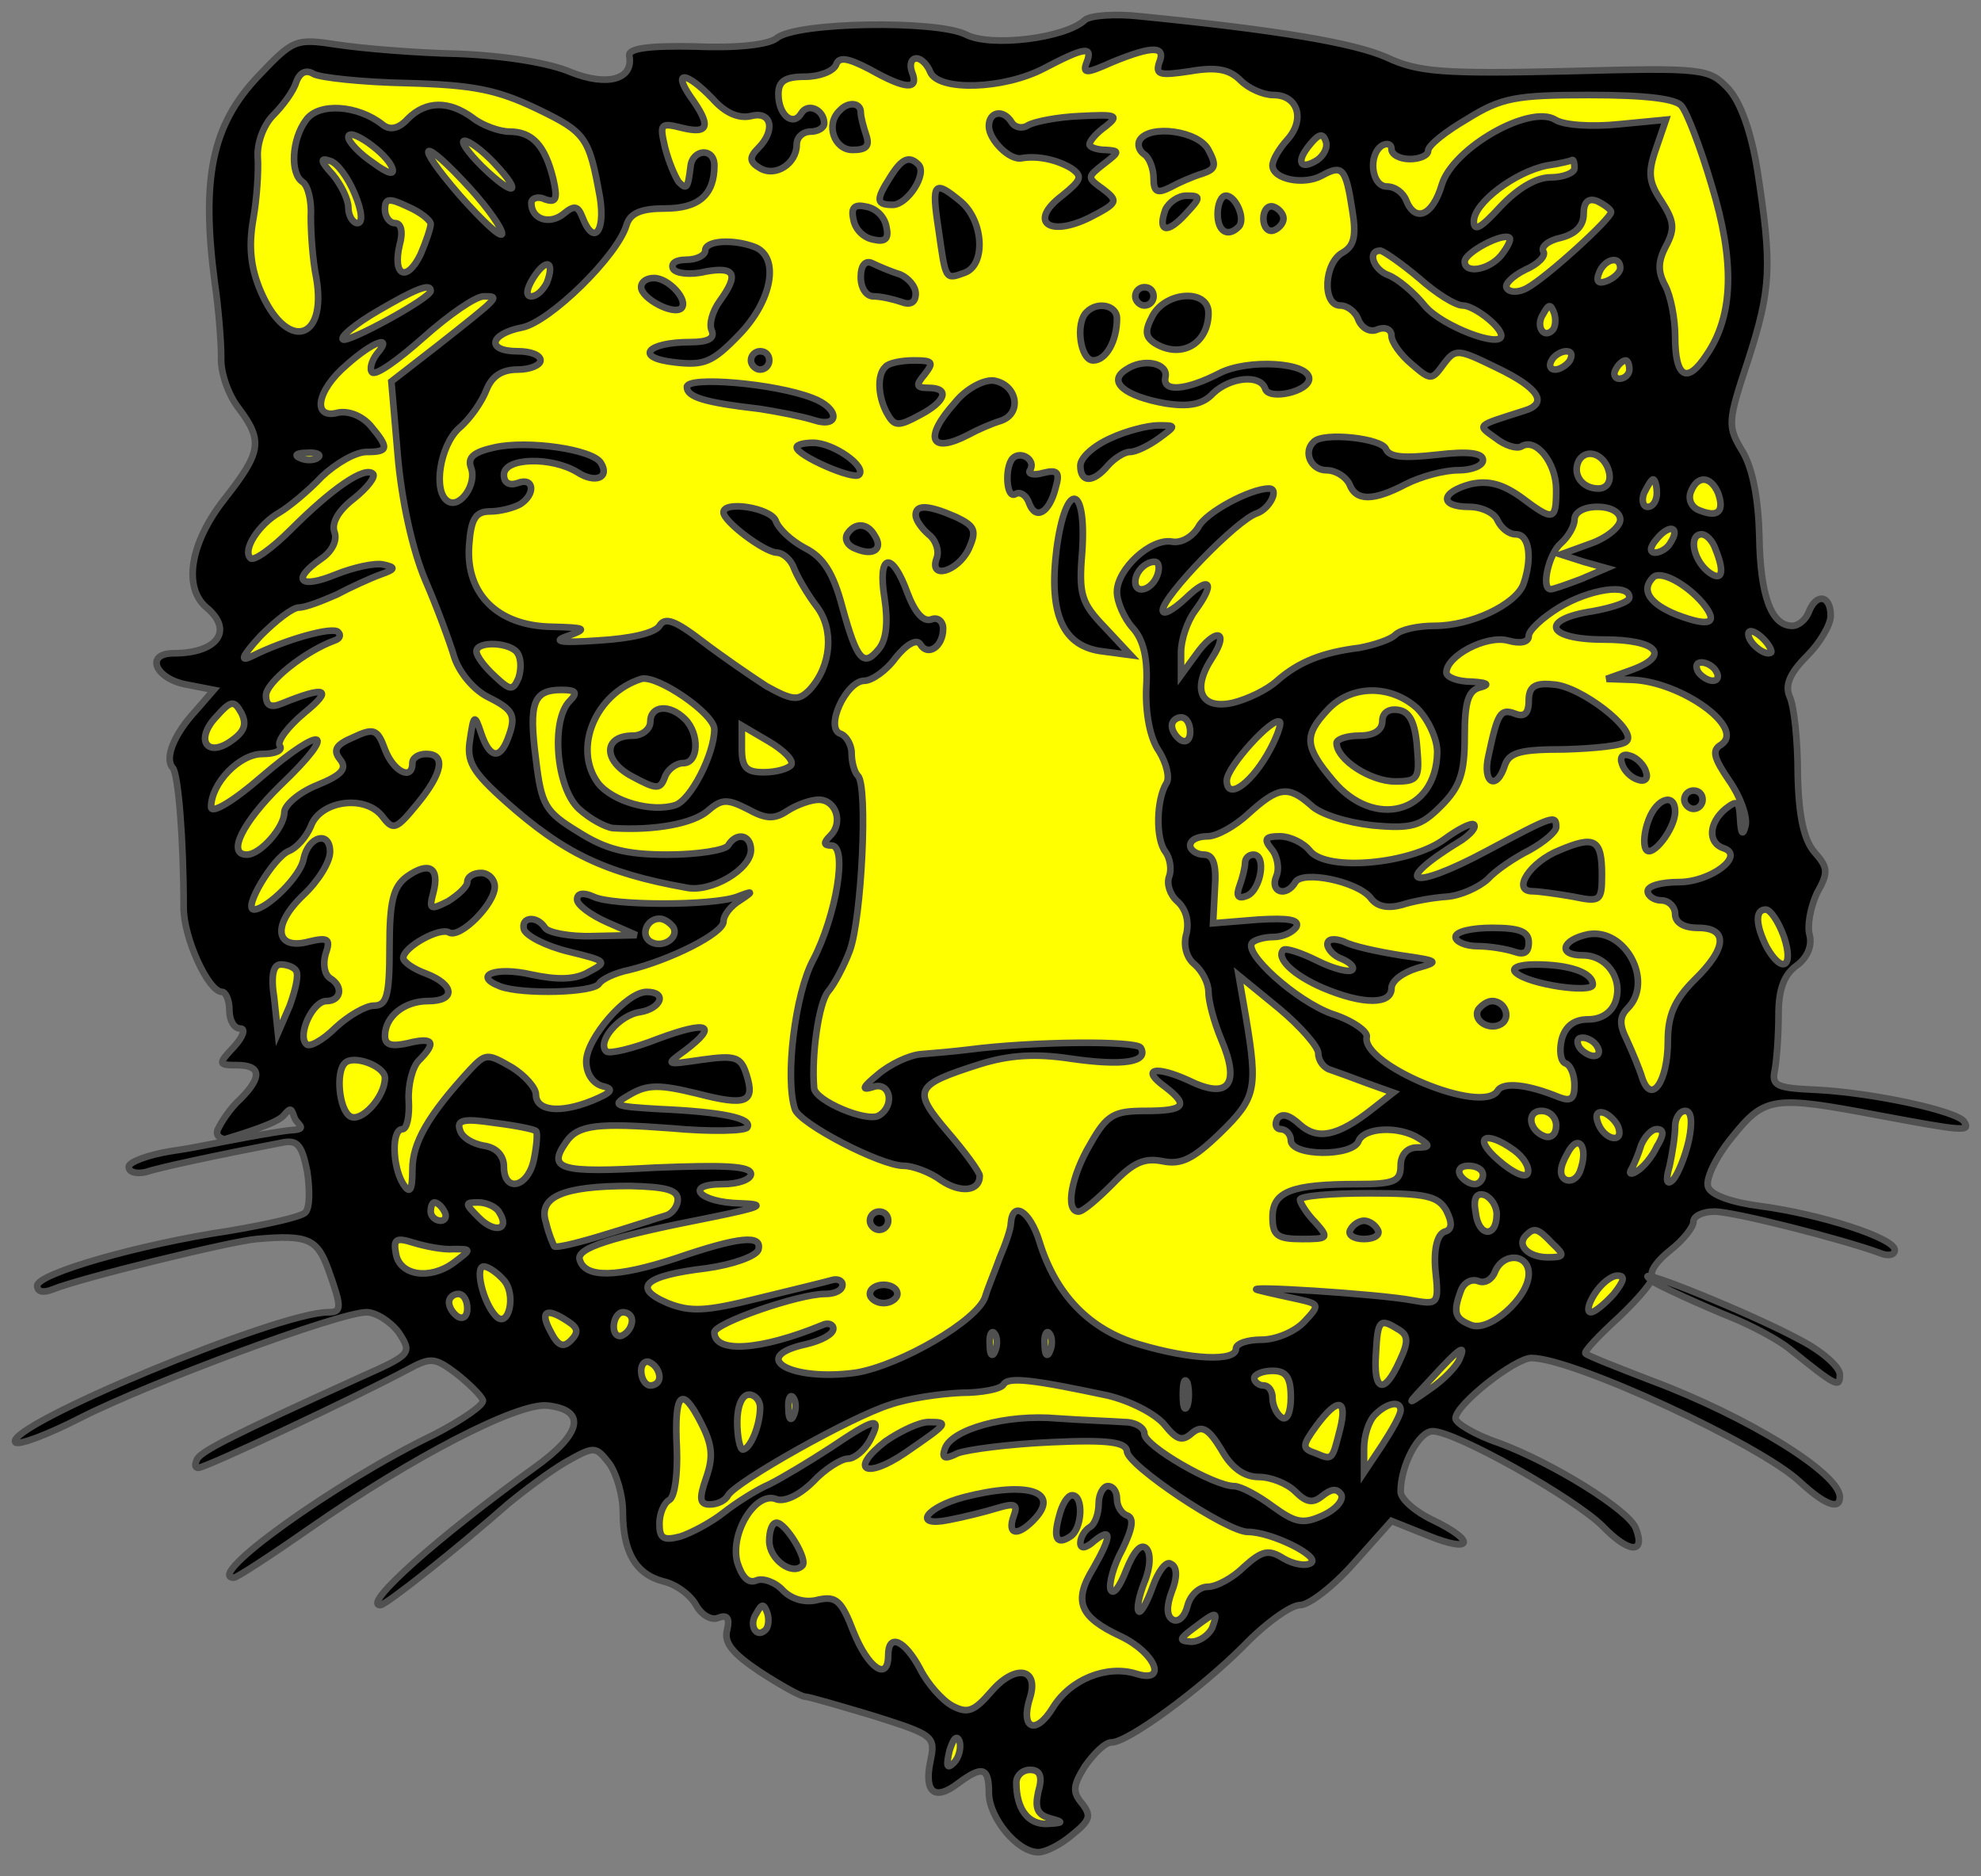<?xml version="1.0" encoding="utf-8"?>
<svg xmlns="http://www.w3.org/2000/svg" xmlns:dc="http://purl.org/dc/elements/1.1/"
     xmlns:xl="http://www.w3.org/1999/xlink"
     xmlns:xlink="http://www.w3.org/1999/xlink"
     version="1.1"
     viewBox="33.75 60.75 297 281.25"
     width="297"
     height="281.25"
     preserveAspectRatio="xMidYMid meet"
     zoomAndPan="magnify"
     contentScriptType="application/ecmascript"
     contentStyleType="text/css">
   <rect x="33.75" y="60.75" width="297" height="281.25" fill="#808080" stroke="none"/>
   <defs/>
   <g stroke-opacity="1" stroke-dasharray="none" stroke="#505050" fill="#ffff00"
      fill-opacity="1">
      <title>Ounce's Head Cabossed</title>
      <g>
         <title>Layer 2</title>
         <g>
            <g>
               <g xmlns="" id="outline-0">
                  <path xmlns="http://www.w3.org/2000/svg"
                        d="M 65.705 232.184 C 64.024 232.522 61.574 232.987 59.362 233.303 C 55.933 233.851 53.052 234.949 53.052 235.635 C 53.052 236.458 54.149 236.732 55.521 236.458 C 57.579 235.772 65.81 233.989 75.824 232.068 L 75.824 232.068 C 78.294 231.519 78.98 232.205 79.803 236.321 C 80.214 239.064 80.214 241.808 79.528 242.494 C 78.842 243.18 73.767 244.277 68.142 245.238 C 54.424 247.296 39.333 251.685 39.333 253.469 C 39.333 254.429 40.293 254.566 41.665 254.018 C 45.644 252.371 68.554 246.747 72.258 246.472 C 79.94 245.786 81.312 246.472 82.958 251 C 85.016 256.761 85.016 257.447 82.958 257.447 C 75.413 257.447 34.532 274.458 36.041 276.927 C 36.452 277.476 40.842 275.83 45.918 273.223 C 56.207 268.01 84.604 257.447 88.72 257.447 C 90.092 257.447 92.287 258.819 93.521 260.465 C 95.579 263.62 95.442 263.758 87.759 267.187 C 68.416 275.967 64.164 278.162 63.341 279.397 C 62.929 280.22 62.929 280.769 63.478 280.769 C 64.575 280.769 87.074 270.205 94.756 266.09 C 98.323 264.169 98.871 264.169 102.164 266.639 C 104.084 268.148 105.868 269.931 106.142 270.617 C 106.417 271.303 102.987 273.635 98.734 275.83 C 83.918 282.964 64.164 297.231 68.828 297.231 C 69.239 297.231 74.315 293.938 80.214 289.823 C 95.579 279.122 111.492 270.891 115.882 271.44 C 121.781 272.126 120.958 275.693 113.825 280.769 C 99.695 290.92 87.897 301.346 90.778 301.346 C 91.601 301.346 102.164 292.978 109.983 286.119 C 112.316 284.198 116.157 281.317 118.489 279.946 C 122.879 277.476 123.016 277.476 125.074 280.083 C 126.171 281.592 127.132 284.884 127.132 287.353 C 127.132 293.39 129.052 296.682 133.168 297.78 C 135.088 298.191 137.283 299.837 138.106 301.346 C 138.929 302.855 140.438 303.678 141.399 303.267 C 142.771 302.718 143.182 303.267 142.771 305.05 C 142.222 306.971 143.594 308.617 147.709 311.361 C 150.864 313.419 153.883 315.065 154.431 315.065 C 154.98 315.065 159.644 316.437 164.72 317.946 C 173.774 320.827 174.049 320.964 173.226 324.805 C 172.265 329.469 173.912 330.704 177.341 328.097 C 181.045 325.354 182.005 325.628 182.005 329.469 C 182.005 333.173 186.258 338.386 189.413 338.386 C 190.511 338.386 192.706 337.289 194.489 335.78 C 197.233 333.585 197.37 332.899 195.998 331.115 C 194.489 329.332 194.626 328.372 196.41 325.491 C 197.782 323.57 199.428 321.924 200.388 321.924 C 202.858 321.924 213.695 313.967 220.143 307.52 C 223.435 304.09 227.276 301.346 228.648 301.346 C 230.02 301.346 233.724 298.465 236.742 295.036 L 242.367 288.725 L 247.854 290.92 C 254.576 293.664 255.125 291.743 248.54 288.588 C 245.934 287.353 243.739 285.433 243.739 284.335 C 243.739 280.357 246.482 275.281 248.54 275.281 C 251.97 275.281 269.804 285.296 274.057 289.548 C 278.035 293.664 280.504 293.664 278.995 289.823 C 277.898 287.079 266.649 280.083 258.555 277.065 C 254.851 275.83 251.97 274.047 251.97 273.361 C 251.97 271.303 260.887 264.306 263.356 264.306 C 269.529 264.306 297.515 277.202 303.551 282.826 C 307.255 286.256 309.587 287.216 309.587 285.159 C 309.587 281.592 295.732 273.086 281.465 267.736 C 276.114 265.678 271.587 263.895 271.45 263.62 C 271.176 263.346 273.508 260.877 276.526 258.133 C 279.544 255.252 281.876 252.509 281.465 251.96 C 281.053 251.274 282.288 249.628 284.208 248.119 C 286.129 246.61 287.638 244.689 287.638 243.866 C 287.638 243.043 289.01 242.357 290.793 242.357 C 293.674 242.357 309.862 246.472 315.486 248.53 C 316.721 249.079 317.819 248.942 317.819 248.119 C 317.819 246.335 306.844 242.768 297.652 241.534 C 293.4 240.985 290.244 239.888 289.833 238.653 C 289.421 237.555 290.93 234.263 293.4 231.245 C 298.338 225.072 299.573 224.934 315.486 227.952 C 327.97 230.285 329.205 230.422 328.245 228.913 C 327.284 227.267 314.389 224.523 306.158 224.111 C 300.122 223.837 299.299 223.563 299.847 221.093 C 300.122 219.584 300.396 215.88 300.396 212.862 C 300.396 209.021 301.219 206.826 303.14 205.454 C 304.649 204.357 305.472 202.573 305.06 200.927 C 304.649 199.555 305.197 196.674 306.158 194.617 C 307.941 191.461 307.804 190.775 305.746 188.443 C 304.237 186.66 303.414 183.23 303.277 176.782 C 303.277 171.707 302.728 166.494 302.042 165.122 C 301.356 163.476 302.042 161.692 304.649 159.086 C 306.569 157.165 308.216 154.421 308.216 153.049 C 308.216 149.894 306.021 149.62 304.923 152.501 C 304.512 153.598 303.414 154.559 302.454 154.559 C 299.299 154.559 297.652 150.031 297.515 141.114 C 297.378 135.627 296.555 131.1 295.046 128.493 C 292.714 124.652 292.714 124.103 295.869 114.638 C 299.299 103.937 299.436 100.645 297.241 86.378 C 296.281 80.341 294.634 75.952 292.851 74.031 C 289.97 71.013 289.284 70.876 268.569 71.424 C 250.186 71.836 246.345 71.562 241.681 69.367 C 236.742 67.172 225.356 65.251 204.641 63.193 C 200.937 62.782 197.233 63.056 196.41 63.742 C 193.529 66.486 182.28 67.858 178.576 65.937 C 174.323 63.742 153.059 64.016 150.179 66.486 C 148.944 67.446 144.28 67.995 137.969 67.72 C 130.973 67.583 127.955 67.995 128.092 69.092 C 128.778 72.659 124.799 73.757 119.312 71.562 C 116.157 70.19 109.435 69.092 102.438 68.818 C 95.991 68.681 87.897 67.995 84.33 67.446 C 78.019 66.486 77.745 66.623 72.395 72.248 C 65.535 79.518 63.889 87.475 65.947 103.114 C 66.496 106.818 66.907 111.894 66.907 114.226 C 66.77 116.558 68.005 119.988 69.514 121.909 C 73.218 126.847 72.943 128.493 67.456 135.49 C 62.243 142.075 61.146 148.797 64.712 151.815 C 68.828 155.244 66.359 158.674 59.774 158.674 C 55.521 158.674 56.893 162.378 61.557 163.338 L 65.81 164.161 L 63.066 167.317 C 59.774 170.884 58.402 174.45 59.637 175.822 C 60.46 176.645 61.283 186.385 61.283 196.811 C 61.283 201.339 64.987 209.432 67.045 209.432 C 67.593 209.432 68.142 210.667 68.142 212.176 C 68.142 213.685 68.828 214.92 69.788 214.92 C 70.611 214.92 70.2 216.155 68.828 217.664 C 66.359 220.27 66.496 220.407 69.239 220.407 C 72.943 220.407 73.081 222.191 69.788 225.483 C 68.279 226.855 66.907 228.913 66.359 230.147 C 66.066 231.123 66.899 231.38 67.405 231.53 C 70.271 230.647 75.298 229.116 76.28 227.952 C 77.532 226.443 77.407 227.13 77.973 228.444 C 78.415 229.332 79.911 230.008 77.547 230.145 C 75.025 230.337 65.785 232.168 65.705 232.184 Z"
                        fill="black"/>
               </g>
            </g>
            <g>
               <path d="M 196.684 70.053 C 195.998 71.836 196.547 71.836 200.525 70.053 C 206.562 67.583 208.619 67.583 207.522 70.19 C 206.973 71.973 207.659 72.11 212.186 71.424 C 216.165 70.739 218.085 71.15 219.731 72.796 C 220.966 74.031 223.161 74.991 224.67 74.991 C 228.374 74.991 229.471 78.695 226.728 81.713 C 225.493 83.085 224.533 84.731 224.533 85.555 C 224.533 87.612 229.197 88.573 231.941 87.064 C 234.959 85.417 235.508 85.829 236.468 92.139 C 237.154 96.118 236.742 97.627 235.096 98.587 C 232.215 100.096 231.941 106.544 234.684 106.544 C 235.782 106.544 237.017 107.504 237.428 108.739 C 237.977 109.973 239.212 110.659 240.309 110.111 C 241.407 109.699 242.367 110.111 242.367 111.071 C 242.367 112.031 243.739 113.952 245.385 115.324 C 248.266 117.793 248.403 117.793 250.186 115.324 C 251.97 112.991 252.244 112.991 258.143 115.872 C 264.454 118.89 265.963 121.223 262.259 122.32 C 254.988 124.652 255.125 124.378 258.006 126.436 C 259.378 127.533 261.161 128.082 261.847 127.67 C 264.042 126.298 267.06 130.14 267.06 134.118 C 267.06 138.919 266.649 138.919 261.71 135.215 C 258.966 133.295 256.908 132.746 254.302 133.295 C 249.638 134.53 249.5 136.724 254.028 136.724 C 255.948 136.724 257.869 137.685 258.28 138.782 C 258.829 139.88 259.926 140.84 261.024 140.84 C 263.082 140.84 263.493 144.544 262.121 148.385 C 260.887 151.403 254.302 154.559 248.815 154.559 C 246.345 154.559 243.739 155.107 242.916 155.93 C 242.23 156.616 239.76 157.439 237.565 157.851 C 232.078 158.537 228.511 159.909 225.219 162.79 C 223.71 164.161 220.829 165.533 218.634 166.082 C 213.832 167.18 212.323 164.161 215.479 159.36 C 218.222 155.107 215.89 154.833 213.009 158.948 L 210.814 161.966 L 210.814 158.537 C 210.814 156.616 211.775 153.873 212.872 152.364 C 216.027 148.111 215.204 146.876 211.5 150.443 C 209.58 152.226 208.071 153.049 208.071 152.226 C 208.071 150.169 219.183 138.645 222.201 137.685 C 224.121 136.999 225.63 133.981 223.984 133.981 C 221.24 133.981 214.518 137.548 213.421 139.743 C 212.598 141.114 210.951 142.212 209.442 141.938 C 206.287 141.389 201.211 146.053 201.211 149.483 C 201.211 150.992 202.309 153.461 203.543 154.833 C 205.19 156.616 205.876 159.497 205.601 163.887 C 205.464 167.591 206.15 171.432 207.522 173.353 C 208.619 175.136 209.168 177.331 208.619 178.154 C 207.11 180.624 206.973 186.523 208.482 188.443 C 209.168 189.403 209.442 191.05 209.031 192.147 C 208.619 193.245 209.168 194.891 210.266 195.851 C 211.5 196.949 212.049 198.732 211.637 200.653 C 211.089 202.436 211.637 204.357 212.872 205.317 C 213.97 206.277 214.93 208.061 214.93 209.432 C 214.93 210.804 215.753 213.96 216.85 216.566 C 219.731 223.288 217.948 225.62 212.049 222.739 C 206.973 220.407 204.641 220.956 208.482 223.7 C 212.049 226.443 211.363 227.267 205.464 227.267 C 200.8 227.267 199.702 227.815 197.233 232.205 C 194.352 237.007 193.392 242.357 195.45 242.357 C 196.136 242.357 198.33 240.436 200.525 238.241 C 203.681 234.949 205.327 234.263 208.071 234.812 C 210.814 235.36 212.598 234.537 216.713 230.559 C 222.063 225.346 222.338 223.974 220.554 213.274 L 219.457 206.963 L 225.493 211.902 C 228.786 214.645 231.392 217.664 231.392 218.624 C 231.392 219.721 232.215 220.819 233.175 221.093 C 233.999 221.368 236.605 222.328 238.8 223.151 L 242.641 224.523 L 239.486 226.992 C 234.273 231.108 231.255 231.656 228.648 229.324 C 227.002 227.815 225.905 227.541 225.219 228.501 C 224.807 229.324 225.082 230.01 225.767 230.01 C 226.591 230.01 227.276 230.833 227.276 231.656 C 227.276 234.126 236.605 234.126 237.428 231.794 C 238.251 229.736 243.464 229.461 246.482 231.382 C 248.266 232.48 248.129 232.754 246.208 232.754 C 244.699 232.754 243.739 233.851 243.739 235.498 C 243.739 237.83 242.778 238.241 237.291 238.241 C 227.414 238.241 224.533 239.339 224.533 243.18 C 224.533 245.924 225.219 246.472 228.923 246.472 C 232.901 246.472 233.038 246.335 230.98 244.003 C 229.609 242.631 228.648 240.985 228.648 240.573 C 228.648 240.025 233.313 239.613 238.937 239.613 C 247.58 239.613 249.363 240.025 250.598 242.22 C 251.558 244.14 251.421 245.101 250.324 245.375 C 249.226 245.786 248.677 247.981 248.952 251.137 C 249.5 256.213 249.363 256.35 245.522 255.664 C 240.583 254.703 218.908 253.332 222.475 254.155 C 223.984 254.566 226.728 255.115 228.511 255.527 C 231.529 256.213 231.666 256.35 229.334 258.819 C 227.962 260.328 225.082 261.563 222.887 261.563 C 220.829 261.563 219.045 262.111 219.045 262.935 C 219.045 264.855 212.323 264.581 204.504 262.249 C 197.096 260.054 192.02 254.841 189.551 246.747 C 188.179 242.357 185.572 240.573 185.298 244.14 C 185.298 244.963 184.475 247.296 183.652 249.216 C 182.966 251.137 181.868 253.743 181.457 255.115 C 180.359 258.682 168.699 265.404 162.114 266.501 C 152.374 267.873 145.789 264.169 154.568 262.249 C 156.901 261.7 158.684 260.74 158.684 259.917 C 158.684 259.231 157.861 258.956 157.038 259.368 C 147.709 263.209 140.85 263.62 140.85 260.465 C 140.85 259.093 153.471 254.703 157.449 254.703 C 158.958 254.703 160.056 254.155 160.056 253.332 C 160.056 252.646 159.233 252.371 158.41 252.646 C 157.449 252.92 152.374 254.155 147.298 255.389 C 139.615 257.31 137.283 257.447 133.854 256.075 C 128.366 253.743 130.424 251.96 139.615 250.862 C 143.594 250.314 147.023 249.079 147.435 248.119 C 148.121 245.786 144.691 246.061 135.088 249.353 C 126.308 252.234 121.507 252.371 120.684 249.628 C 119.998 247.844 125.211 246.198 140.576 243.18 C 147.984 241.671 148.807 241.259 144.691 241.122 C 138.518 240.985 136.186 238.241 142.085 238.241 C 144.417 238.241 146.337 237.555 146.337 236.732 C 146.337 235.498 142.222 235.36 131.933 235.772 C 117.666 236.595 115.745 236.046 118.626 231.931 C 120.409 229.324 123.428 229.05 134.402 229.873 C 140.301 230.422 145.514 230.285 145.789 229.736 C 146.612 228.364 141.947 227.404 132.619 226.992 C 125.622 226.581 125.348 226.443 128.229 224.797 C 130.835 223.288 132.619 223.288 138.243 224.66 C 145.651 226.581 147.023 226.032 145.651 221.779 C 144.828 219.173 144.005 218.898 139.067 219.584 C 133.442 220.407 133.442 220.407 136.46 218.212 C 141.536 214.371 139.89 213.685 132.482 216.429 C 128.641 217.938 125.074 218.761 124.662 218.35 C 123.153 216.978 126.583 212.862 129.738 212.451 C 132.893 211.902 133.854 209.432 130.698 209.432 C 127.68 209.432 121.644 216.429 121.644 219.859 C 121.644 221.642 122.604 223.151 124.113 223.563 C 125.897 223.974 125.485 224.523 122.467 225.757 C 117.666 227.678 114.099 227.267 114.099 224.797 C 114.099 223.837 112.453 221.916 110.395 220.682 C 106.828 218.624 106.554 218.624 104.222 221.093 C 97.911 227.952 95.579 232.068 95.579 236.046 C 95.579 239.339 95.167 239.75 94.207 238.241 C 92.561 235.635 92.424 230.01 94.07 230.01 C 94.756 230.01 95.167 228.09 95.03 225.757 C 94.893 223.425 95.579 220.682 96.539 219.721 C 99.283 216.978 98.734 216.155 94.893 217.115 C 92.424 217.664 91.463 217.389 91.463 216.017 C 91.463 213.136 94.344 210.804 97.911 210.804 C 102.164 210.804 101.889 208.335 97.637 206.689 C 95.716 206.003 94.207 204.905 94.207 204.357 C 94.207 202.71 99.695 199.692 101.066 200.515 C 102.713 201.476 107.926 196.263 107.926 193.656 C 107.926 192.559 106.965 191.598 105.868 191.598 C 104.77 191.598 103.81 192.147 103.81 192.97 C 103.81 193.656 102.438 194.891 100.929 195.851 C 98.185 197.223 98.048 197.086 98.734 194.479 C 99.695 190.775 98.048 189.815 94.756 192.147 C 92.698 193.656 92.149 195.851 92.149 202.848 C 92.149 209.981 91.738 211.49 89.817 211.49 C 88.583 211.49 85.976 212.999 84.055 214.783 C 82.135 216.703 80.077 217.801 79.666 217.252 C 78.294 215.88 80.626 210.804 82.684 210.804 C 84.879 210.804 85.29 208.609 83.232 207.375 C 82.409 206.826 82.135 205.317 82.546 203.808 C 83.37 201.476 82.958 201.201 80.077 201.887 C 75.001 203.259 74.453 199.418 79.254 194.891 C 81.449 192.833 83.232 189.952 83.232 188.443 C 83.232 185.151 79.94 186.111 79.254 189.541 C 78.842 192.01 73.904 196.949 71.846 197.086 C 70.063 197.086 74.727 189.266 77.059 188.306 C 78.156 187.894 79.666 186.248 80.351 184.602 C 81.723 180.761 88.445 179.801 91.052 183.093 C 92.698 185.288 93.11 185.151 96.265 181.31 C 100.106 176.645 100.655 173.764 97.637 173.764 C 96.539 173.764 95.579 174.313 95.579 175.136 C 95.579 177.88 92.698 176.371 91.463 173.078 C 90.366 170.06 89.817 169.786 86.662 171.295 C 84.055 172.393 83.644 173.216 84.741 174.588 C 85.839 175.959 85.016 176.92 81.312 178.429 C 78.568 179.526 76.373 181.447 76.373 182.544 C 76.373 184.739 72.806 188.855 70.749 188.855 C 67.73 188.855 70.063 184.053 75.824 178.429 C 84.604 170.06 82.409 169.1 72.943 177.194 C 68.691 180.898 65.398 182.819 65.398 181.721 C 65.398 178.154 69.651 173.764 73.081 173.764 C 75.001 173.764 76.236 173.216 75.687 172.53 C 75.276 171.844 76.922 169.649 79.391 167.591 C 83.781 164.024 82.684 163.476 75.962 166.219 C 74.315 166.905 73.629 166.494 73.629 164.985 C 73.629 163.064 79.391 158.4 83.918 156.753 C 84.741 156.479 84.879 155.93 84.467 155.519 C 83.781 154.559 76.51 156.616 71.572 159.086 C 69.651 160.046 69.925 159.223 72.806 156.068 C 75.138 153.735 77.608 151.815 78.568 151.815 C 79.528 151.815 81.998 150.855 84.193 149.894 C 86.25 148.797 89.268 147.425 90.778 146.876 C 93.11 146.053 93.11 145.779 91.189 145.367 C 89.954 145.093 86.799 145.779 84.055 146.876 C 78.705 149.071 77.333 147.699 81.86 144.544 C 83.507 143.447 84.33 141.8 83.918 140.566 C 83.37 139.194 84.467 137.273 86.799 135.49 C 88.857 133.844 90.092 132.197 89.68 131.786 C 88.445 130.551 83.507 133.981 77.333 140.154 C 74.453 143.035 71.709 144.956 71.297 144.407 C 70.063 143.172 72.532 139.331 75.687 137.548 C 77.059 136.724 79.94 134.392 81.998 132.197 C 84.193 130.14 87.074 128.493 88.72 128.493 C 92.012 128.493 92.149 127.945 89.268 124.515 C 87.897 123.006 85.976 122.32 84.467 122.594 C 80.489 123.692 81.175 119.302 85.702 115.461 C 89.68 111.894 92.835 110.797 90.229 113.815 C 89.406 114.912 89.131 116.147 89.543 116.558 C 90.092 117.107 93.521 114.638 97.225 111.345 C 101.066 107.916 105.045 105.172 106.279 105.172 C 108.749 105.172 108.886 105.035 99.146 112.717 L 92.424 117.93 L 93.384 129.042 C 93.933 135.627 95.579 143.172 97.5 147.699 C 99.283 151.815 101.204 157.028 101.889 159.36 C 102.713 161.692 104.77 164.161 106.965 165.259 C 110.806 167.18 111.218 168.003 109.846 171.569 C 108.612 174.725 107.103 174.313 105.868 170.609 C 104.908 167.728 104.77 167.865 104.222 171.569 C 103.673 174.862 104.496 176.371 109.572 180.898 C 118.214 188.58 124.388 191.598 136.597 193.793 C 140.301 194.617 146.337 191.05 146.337 188.169 C 146.337 185.837 144.142 185.425 142.908 187.483 C 142.496 188.169 138.381 188.855 133.854 188.855 C 127.543 188.855 124.525 188.032 120.409 185.425 C 115.471 182.407 114.922 181.447 114.099 174.588 C 113.001 166.082 113.687 164.161 117.94 164.161 C 120.135 164.161 120.409 164.573 119.175 165.808 C 116.294 168.689 117.117 178.84 120.547 181.995 C 122.193 183.505 124.525 184.739 125.622 184.876 C 131.933 185.288 137.695 184.19 139.89 182.27 C 141.947 180.486 142.771 180.486 145.789 181.995 C 148.532 183.505 149.767 183.642 151.825 182.27 C 153.334 181.31 155.392 180.624 156.489 180.624 C 159.096 180.624 160.193 184.053 158.272 185.974 C 157.175 187.071 157.175 187.483 158.41 187.483 C 160.879 187.483 159.096 198.046 155.666 204.631 C 152.922 209.707 151.413 222.465 152.922 226.992 C 153.608 229.187 165.818 235.498 169.247 235.498 C 170.619 235.498 173.226 236.458 174.872 237.693 C 177.753 239.613 180.634 239.339 180.634 237.007 C 180.634 236.458 178.439 233.44 175.832 230.422 C 170.482 224.111 170.756 223.425 180.634 220.27 C 185.024 218.898 189.002 218.624 194.352 219.447 C 202.034 220.544 206.013 219.996 204.778 217.801 C 204.092 216.703 188.453 216.84 178.987 218.075 C 176.792 218.35 173.637 218.624 171.854 218.761 C 170.07 218.898 167.19 220.27 165.406 221.779 C 163.074 223.7 162.8 224.248 164.583 223.7 C 167.19 222.739 168.013 226.443 165.543 227.952 C 163.76 229.05 155.94 225.757 155.803 223.837 C 155.392 218.898 156.489 211.216 157.861 209.432 C 158.821 208.335 160.33 205.454 161.153 203.259 C 162.937 198.458 163.897 178.566 162.388 177.057 C 161.839 176.508 161.428 174.999 161.428 173.627 C 161.428 172.393 160.605 171.021 159.782 170.746 C 157.312 169.923 160.605 162.79 163.348 162.79 C 164.446 162.79 166.641 161.281 168.013 159.36 C 169.659 157.302 171.168 156.479 171.717 157.302 C 172.814 159.223 175.146 157.714 175.146 154.97 C 175.146 153.873 174.323 153.187 173.363 153.598 C 172.128 154.01 170.893 152.501 169.796 149.62 C 167.464 143.172 165.269 143.721 166.366 150.443 C 166.915 154.01 166.641 156.616 165.543 157.988 C 163.211 160.869 162.251 159.772 160.056 151.815 C 158.684 146.602 157.175 144.27 154.431 142.898 C 152.374 141.8 150.453 140.017 150.041 138.782 C 149.218 136.862 142.222 135.764 142.222 137.548 C 142.222 138.919 148.258 143.447 150.179 143.584 C 151.139 143.584 152.374 144.681 152.785 145.916 C 153.334 147.288 154.843 149.894 156.215 151.678 C 158.821 155.107 158.41 160.595 155.117 164.161 C 153.471 165.808 152.648 165.808 148.67 163.613 C 146.337 162.104 141.947 159.086 139.067 156.891 C 134.951 153.735 133.442 153.187 132.619 154.559 C 131.933 155.656 128.229 156.479 123.428 156.753 C 117.666 157.165 116.431 156.891 118.9 156.068 C 121.918 154.97 121.644 154.833 116.431 154.696 C 108.337 154.559 103.536 149.757 104.084 142.486 C 104.359 138.508 105.045 137.41 107.24 137.41 C 108.749 137.41 110.806 136.862 111.767 136.313 C 114.099 134.804 113.825 132.197 111.355 133.158 C 110.121 133.569 109.297 133.158 109.297 131.923 C 109.297 129.316 116.431 129.179 120.272 131.511 C 123.016 133.295 125.211 132.335 123.839 130.14 C 122.604 128.082 112.864 126.71 107.926 127.807 C 104.77 128.493 103.81 129.316 104.359 130.826 C 105.319 133.295 102.713 136.999 100.929 135.901 C 98.597 134.53 99.695 127.533 102.575 124.927 C 104.222 123.555 106.005 120.948 106.691 119.165 C 107.514 117.107 109.023 116.147 111.355 116.147 C 113.276 116.147 114.785 115.461 114.785 114.775 C 114.785 113.952 113.276 113.403 111.355 113.403 C 106.554 113.403 107.103 110.797 112.041 109.836 C 116.157 109.013 126.308 99.136 127.68 94.472 C 128.229 92.688 129.875 92.002 133.442 92.002 C 138.518 92.002 140.85 89.944 140.85 85.555 C 140.85 82.811 137.558 83.085 137.283 85.692 C 136.872 88.984 136.734 89.258 135.5 88.024 C 134.951 87.201 133.991 85.006 133.442 82.811 C 132.619 79.244 132.756 79.107 136.049 79.93 C 140.027 80.89 140.438 79.656 137.283 75.266 C 134.539 71.287 136.597 71.424 140.576 75.54 C 142.496 77.735 144.554 78.558 146.337 78.147 C 149.493 77.323 150.041 80.341 147.435 82.948 C 146.063 84.32 146.063 85.006 147.709 85.966 C 150.041 87.338 153.197 85.28 153.197 82.399 C 153.197 81.302 154.157 80.479 155.254 80.479 C 156.352 80.479 157.312 79.93 157.312 79.244 C 157.312 77.186 154.843 76.089 153.883 77.735 C 152.648 79.793 150.453 78.009 150.453 74.854 C 150.453 72.933 151.413 72.248 154.431 72.248 C 156.626 72.248 158.684 71.424 159.096 70.464 C 159.507 69.23 160.742 69.367 164.171 71.15 C 169.522 74.168 171.579 74.305 170.482 71.562 C 170.07 70.464 170.345 69.504 171.168 69.504 C 171.854 69.504 172.814 70.464 173.226 71.562 C 174.46 74.443 184.2 74.168 190.237 71.013 C 196.273 67.858 197.645 67.583 196.684 70.053 Z"/>
            </g>
            <g>
               <path d="M 94.756 73.208 C 104.633 73.482 108.2 74.168 114.236 77.049 C 121.644 80.616 122.056 81.302 123.702 90.356 C 124.525 95.569 122.742 97.627 121.095 93.374 C 120.409 91.591 119.861 91.453 118.214 92.825 C 116.157 94.472 113.413 93.648 113.413 91.179 C 113.413 90.493 114.373 90.082 115.471 90.63 C 117.117 91.179 117.391 90.63 116.705 87.612 C 115.471 82.536 113.55 80.479 110.121 80.479 C 108.612 80.479 106.005 79.518 104.633 78.421 C 101.066 75.814 97.637 75.814 94.893 78.558 C 93.521 80.067 92.149 80.341 91.052 79.381 C 87.348 76.5 81.586 76.089 79.666 78.695 C 77.471 81.576 77.196 86.789 79.117 88.024 C 79.94 88.573 80.489 90.905 80.351 93.237 C 80.351 95.706 80.626 99.822 81.175 102.428 C 82.821 112.031 76.647 113.403 72.806 104.349 C 71.297 100.782 71.023 97.627 71.709 93.648 C 72.258 90.63 72.532 86.378 72.395 84.32 C 72.258 82.262 73.218 79.518 74.727 78.009 C 76.099 76.637 77.745 74.443 78.156 73.071 C 78.705 71.562 79.666 71.15 80.763 71.836 C 81.723 72.385 88.034 73.071 94.756 73.208 Z"/>
            </g>
            <g>
               <path d="M 285.854 76.637 C 286.678 77.598 288.735 82.948 290.382 88.573 C 293.811 99.822 293.674 107.916 289.696 113.815 C 286.678 118.479 284.894 117.381 284.894 111.208 C 284.894 108.464 284.208 105.035 283.385 103.526 C 282.288 101.468 282.288 99.959 283.522 97.627 C 284.894 95.02 284.757 93.923 282.836 90.905 C 280.916 88.024 280.779 86.652 282.013 83.085 L 283.522 78.695 L 276.389 79.381 C 272.41 79.793 268.158 79.518 266.923 78.695 C 263.082 76.363 251.558 82.948 249.912 88.435 C 248.54 93.1 245.934 94.197 244.562 90.768 C 244.15 89.67 242.916 88.71 241.681 88.71 C 239.349 88.71 238.8 83.908 240.995 82.536 C 241.818 82.125 242.367 82.399 242.367 83.085 C 242.367 83.908 243.601 84.594 245.111 84.594 C 246.62 84.594 247.854 84.045 247.854 83.36 C 247.854 82.536 250.461 80.479 253.753 78.558 C 258.829 75.403 261.024 74.991 271.999 74.991 C 280.367 74.991 285.031 75.54 285.854 76.637 Z"/>
            </g>
            <g>
               <path d="M 92.561 85.966 C 92.972 87.064 91.875 86.789 89.68 85.143 C 87.622 83.771 85.976 81.988 85.976 81.302 C 85.976 79.656 91.875 83.771 92.561 85.966 Z"/>
            </g>
            <g>
               <path d="M 231.255 84.731 C 228.648 86.378 227.962 85.006 230.157 82.399 C 231.392 80.89 232.078 80.616 232.489 81.851 C 232.901 82.811 232.215 84.045 231.255 84.731 Z"/>
            </g>
            <g>
               <path d="M 107.926 85.28 C 112.316 89.944 110.806 90.356 106.005 85.692 C 103.81 83.497 102.713 81.851 103.399 81.851 C 104.084 81.851 106.142 83.36 107.926 85.28 Z"/>
            </g>
            <g>
               <path d="M 104.222 88.984 C 106.965 92.002 109.16 95.157 109.023 95.843 C 108.749 96.392 106.005 93.786 102.713 90.082 C 95.579 81.851 96.814 80.89 104.222 88.984 Z"/>
            </g>
            <g>
               <path d="M 86.936 89.807 C 88.034 92.414 88.171 94.197 87.348 94.197 C 86.662 94.197 85.976 93.1 85.976 91.865 C 85.976 90.63 84.879 88.435 83.644 86.926 C 81.723 84.869 81.723 84.32 83.232 84.869 C 84.33 85.143 85.976 87.475 86.936 89.807 Z"/>
            </g>
            <g>
               <path d="M 269.804 85.966 C 269.804 86.652 268.158 87.338 266.237 87.338 C 264.042 87.338 261.298 88.984 258.692 91.728 C 255.811 94.883 254.713 95.569 254.713 93.923 C 254.713 91.179 260.887 86.515 265.688 85.555 C 267.609 85.28 269.255 84.869 269.529 84.731 C 269.667 84.731 269.804 85.143 269.804 85.966 Z"/>
            </g>
            <g>
               <path d="M 98.323 94.334 C 98.323 94.883 97.637 96.941 96.814 98.861 C 94.756 103.114 92.561 102.154 93.658 97.49 C 94.207 95.569 93.933 94.197 92.972 94.197 C 92.149 94.197 91.463 93.237 91.463 92.139 C 91.463 90.493 92.012 90.356 94.893 91.728 C 96.814 92.551 98.323 93.786 98.323 94.334 Z"/>
            </g>
            <g>
               <path d="M 275.291 92.551 C 275.291 93.511 265.688 102.291 262.67 103.937 C 261.436 104.623 260.064 104.623 259.652 103.937 C 259.241 103.389 260.475 102.154 262.396 101.194 C 264.316 100.37 265.551 99.136 265.14 98.45 C 264.728 97.764 265.825 96.804 267.746 96.392 C 269.941 95.843 271.176 94.609 271.176 92.825 C 271.176 91.042 271.862 90.356 273.233 90.905 C 274.331 91.453 275.291 92.139 275.291 92.551 Z"/>
            </g>
            <g>
               <path d="M 258.829 98.999 C 257.046 101.194 253.342 101.88 253.342 99.959 C 253.342 98.587 259.103 95.569 260.064 96.392 C 260.338 96.666 259.789 97.764 258.829 98.999 Z"/>
            </g>
            <g>
               <path d="M 246.482 102.428 C 249.089 104.76 251.97 106.544 253.067 106.544 C 254.713 106.544 258.829 109.699 258.829 111.071 C 258.829 112.991 250.049 109.699 247.443 106.681 C 245.796 104.623 243.327 102.565 241.955 102.017 C 239.623 101.194 238.663 98.313 240.721 98.313 C 241.269 98.45 243.876 100.233 246.482 102.428 Z"/>
            </g>
            <g>
               <path d="M 115.745 103.114 C 115.196 104.212 114.236 105.172 113.413 105.172 C 112.59 105.172 112.59 104.212 113.687 102.428 C 115.608 99.41 116.98 99.822 115.745 103.114 Z"/>
            </g>
            <g>
               <path d="M 276.663 100.919 C 276.663 101.605 275.703 102.428 274.742 102.84 C 273.371 103.389 272.959 102.977 273.508 101.605 C 274.331 99.547 276.663 98.999 276.663 100.919 Z"/>
            </g>
            <g>
               <path d="M 98.323 104.349 C 98.323 105.446 85.702 112.306 85.153 111.62 C 84.741 111.208 87.074 109.287 90.366 107.367 C 95.991 104.074 98.323 103.114 98.323 104.349 Z"/>
            </g>
            <g>
               <path d="M 266.511 110.248 C 265.14 111.62 263.905 109.562 265.14 107.778 C 265.963 106.269 266.237 106.269 266.786 107.778 C 267.06 108.739 266.923 109.836 266.511 110.248 Z"/>
            </g>
            <g>
               <path d="M 269.118 114.775 C 268.706 115.461 267.609 116.147 266.923 116.147 C 266.1 116.147 265.963 115.461 266.374 114.775 C 266.786 113.952 267.883 113.403 268.569 113.403 C 269.392 113.403 269.529 113.952 269.118 114.775 Z"/>
            </g>
            <g>
               <path d="M 278.035 116.147 C 278.035 116.833 277.349 117.519 276.526 117.519 C 275.84 117.519 275.566 116.833 275.977 116.147 C 276.389 115.324 277.075 114.775 277.486 114.775 C 277.761 114.775 278.035 115.324 278.035 116.147 Z"/>
            </g>
            <g>
               <path d="M 81.449 129.316 C 81.037 129.728 79.803 129.865 78.842 129.454 C 77.745 129.042 78.156 128.631 79.666 128.631 C 81.175 128.493 81.998 128.905 81.449 129.316 Z"/>
            </g>
            <g>
               <path d="M 275.017 131.649 C 275.291 133.02 274.605 133.981 273.371 133.981 C 270.901 133.981 269.392 131.786 270.49 129.728 C 271.724 127.807 274.468 128.905 275.017 131.649 Z"/>
            </g>
            <g>
               <path d="M 282.15 134.667 C 282.15 135.764 281.602 136.724 280.779 136.724 C 280.093 136.724 279.818 135.764 280.23 134.667 C 280.779 133.569 281.327 132.609 281.602 132.609 C 281.876 132.609 282.15 133.569 282.15 134.667 Z"/>
            </g>
            <g>
               <path d="M 291.342 134.667 C 292.302 137.41 291.342 138.371 288.598 137.273 C 287.363 136.862 286.815 135.627 287.226 134.53 C 288.187 131.923 290.244 132.06 291.342 134.667 Z"/>
            </g>
            <g>
               <path d="M 276.663 138.645 C 276.663 139.743 274.605 141.389 272.273 142.212 L 267.746 143.858 L 271.176 144.956 L 274.605 145.916 L 270.764 147.562 C 268.569 148.385 266.649 149.071 266.237 149.071 C 264.728 149.071 265.963 143.721 267.746 142.212 C 268.844 141.252 269.804 139.605 269.804 138.645 C 269.804 137.548 271.176 136.724 273.233 136.724 C 275.291 136.724 276.663 137.548 276.663 138.645 Z"/>
            </g>
            <g>
               <path d="M 284.208 142.075 C 283.797 142.898 282.699 143.584 281.876 143.584 C 281.053 143.584 281.053 142.761 282.15 141.526 C 284.071 139.194 285.717 139.743 284.208 142.075 Z"/>
            </g>
            <g>
               <path d="M 290.93 143.035 C 292.439 146.739 291.891 148.111 289.696 146.327 C 287.501 144.407 286.952 140.84 288.873 140.84 C 289.558 140.84 290.519 141.8 290.93 143.035 Z"/>
            </g>
            <g>
               <path d="M 207.248 147.013 C 206.424 149.208 203.955 149.894 203.955 147.974 C 203.955 146.465 205.464 144.956 206.836 144.956 C 207.522 144.956 207.659 145.916 207.248 147.013 Z"/>
            </g>
            <g>
               <path d="M 289.01 151.129 C 291.479 154.147 290.244 154.833 285.168 152.912 C 281.053 151.266 279.681 149.208 281.602 147.288 C 282.699 146.19 286.54 148.248 289.01 151.129 Z"/>
            </g>
            <g>
               <path d="M 278.035 150.306 C 278.035 150.992 275.566 151.815 272.548 152.364 C 264.454 153.598 265.551 156.616 274.194 156.616 C 282.15 156.616 284.345 158.948 278.446 161.143 L 274.605 162.515 L 278.446 162.652 C 285.854 162.927 295.595 169.923 291.753 172.393 C 290.382 173.216 290.656 174.313 292.988 177.743 C 294.634 180.075 295.732 183.093 295.457 184.465 C 295.046 186.111 294.771 185.837 294.634 183.505 C 294.497 180.761 294.223 180.624 292.439 181.995 C 289.97 184.053 289.696 187.071 292.165 187.894 C 295.457 188.992 290.244 192.97 285.443 192.97 C 282.836 192.97 280.779 193.519 280.779 194.342 C 280.779 195.028 281.739 195.714 282.836 195.714 C 283.934 195.714 284.894 196.674 284.894 197.772 C 284.894 199.006 286.129 199.83 288.324 199.83 C 292.851 199.83 292.714 202.848 287.775 207.649 C 284.757 210.667 283.797 212.999 283.797 216.84 C 283.797 222.877 281.327 226.443 279.955 222.328 C 279.544 220.956 278.446 218.35 277.623 216.566 C 276.526 214.371 276.526 213.136 277.761 211.902 C 281.739 207.923 277.486 199.83 271.862 200.79 C 267.883 201.613 267.197 203.945 271.038 203.945 C 274.605 203.945 277.075 207.375 275.977 210.804 C 275.428 212.451 273.919 213.548 271.862 213.548 C 269.804 213.548 268.432 214.508 267.883 216.566 C 267.472 218.35 267.746 219.859 268.432 220.133 C 269.255 220.407 269.804 221.916 269.804 223.425 C 269.804 225.483 269.255 225.895 267.472 225.209 C 262.807 223.288 259.103 222.877 258.28 224.248 C 255.948 227.952 237.703 220.27 238.663 216.155 C 238.8 215.331 236.468 213.685 233.45 212.725 C 228.1 210.804 220.006 203.534 221.515 202.024 C 221.926 201.613 223.298 201.201 224.67 201.201 C 226.042 201.201 227.551 200.515 228.1 199.692 C 228.648 198.595 226.865 198.321 222.338 198.595 L 215.616 199.144 L 215.89 193.931 C 216.165 190.227 215.616 188.855 214.244 188.855 C 213.146 188.855 212.186 188.169 212.186 187.483 C 212.186 186.66 213.284 186.111 214.793 186.111 C 216.165 186.111 218.908 184.602 220.966 182.681 C 225.356 178.703 226.865 178.429 230.295 181.447 C 231.666 182.819 235.782 184.053 239.486 184.465 C 245.385 185.014 246.757 184.602 249.775 181.584 C 252.656 178.703 253.342 176.645 253.342 171.158 C 253.342 165.808 253.89 164.161 255.811 163.75 C 257.183 163.338 256.634 163.064 254.439 162.927 C 252.244 162.927 250.598 162.241 250.598 161.555 C 250.598 159.086 256.497 155.93 259.789 156.753 C 261.71 157.302 262.945 157.028 262.945 156.068 C 262.945 155.244 265.002 153.324 267.472 151.815 C 271.999 149.071 278.035 148.111 278.035 150.306 Z"/>
            </g>
            <g>
               <path d="M 299.299 158.537 C 298.475 159.223 295.869 157.165 295.869 155.793 C 295.869 155.107 296.692 155.244 297.79 156.205 C 298.887 157.165 299.436 158.262 299.299 158.537 Z"/>
            </g>
            <g>
               <path d="M 111.355 158.674 C 111.904 159.497 111.904 161.143 111.492 162.378 C 110.669 164.299 110.258 164.299 107.926 162.104 C 106.417 160.732 105.182 159.086 105.182 158.4 C 105.182 156.753 110.395 157.028 111.355 158.674 Z"/>
            </g>
            <g>
               <path d="M 291.067 161.418 C 291.479 162.104 291.342 162.79 290.519 162.79 C 289.833 162.79 288.735 162.104 288.324 161.418 C 287.912 160.595 288.049 160.046 288.873 160.046 C 289.558 160.046 290.656 160.595 291.067 161.418 Z"/>
            </g>
            <g>
               <path d="M 140.85 170.06 C 140.85 173.764 137.283 180.761 134.951 181.447 C 131.384 182.544 125.622 180.898 123.428 178.154 C 119.586 172.941 123.016 164.71 129.875 162.515 C 132.207 161.829 140.85 167.728 140.85 170.06 Z"/>
            </g>
            <g>
               <path d="M 246.208 166.905 C 247.854 168.551 249.226 171.432 249.226 173.49 C 249.089 182.681 239.76 185.151 233.587 177.743 C 229.334 172.667 229.197 171.021 232.764 167.18 C 236.331 163.338 242.23 163.338 246.208 166.905 Z"/>
            </g>
            <g>
               <path d="M 68.554 171.707 C 64.85 174.45 62.929 171.707 66.084 168.277 C 68.416 165.671 68.828 165.671 69.925 167.591 C 70.749 169.237 70.474 170.335 68.554 171.707 Z"/>
            </g>
            <g>
               <path d="M 212.186 170.472 C 212.186 171.569 211.637 172.118 210.814 171.707 C 210.128 171.295 209.442 170.335 209.442 169.512 C 209.442 168.826 210.128 168.277 210.814 168.277 C 211.637 168.277 212.186 169.237 212.186 170.472 Z"/>
            </g>
            <g>
               <path d="M 223.71 173.902 C 220.966 178.566 217.674 180.624 217.674 177.743 C 217.674 175.685 224.67 168.003 225.63 168.963 C 225.905 169.237 225.082 171.569 223.71 173.902 Z"/>
            </g>
            <g>
               <path d="M 152.374 175.411 C 151.962 175.959 150.179 176.508 148.258 176.508 C 145.651 176.508 144.966 175.822 144.966 172.941 L 144.966 169.512 L 148.944 171.844 C 151.276 173.216 152.785 174.725 152.374 175.411 Z"/>
            </g>
            <g>
               <path d="M 301.219 201.201 C 302.728 205.728 300.945 206.826 298.613 202.71 C 296.966 199.418 296.829 197.086 298.475 197.086 C 299.161 197.086 300.396 198.869 301.219 201.201 Z"/>
            </g>
            <g>
               <path d="M 78.156 206.277 C 78.568 206.963 78.019 209.158 77.196 211.49 L 75.413 215.606 L 74.864 210.393 C 74.315 206.963 74.727 205.317 75.824 205.317 C 76.785 205.317 77.882 205.728 78.156 206.277 Z"/>
            </g>
            <g>
               <path d="M 273.233 217.664 C 273.645 218.35 273.508 219.035 272.685 219.035 C 271.999 219.035 270.901 218.35 270.49 217.664 C 270.078 216.84 270.215 216.292 271.038 216.292 C 271.724 216.292 272.822 216.84 273.233 217.664 Z"/>
            </g>
            <g>
               <path d="M 91.463 222.328 C 91.463 225.209 87.897 229.05 86.25 228.09 C 84.604 227.129 84.055 221.505 85.427 220.133 C 86.662 218.761 91.463 220.544 91.463 222.328 Z"/>
            </g>
            <g>
               <path d="M 267.06 229.461 C 267.06 230.696 266.374 231.382 265.414 231.108 C 262.945 230.285 262.533 227.267 264.865 227.267 C 266.1 227.267 267.06 228.227 267.06 229.461 Z"/>
            </g>
            <g>
               <path d="M 276.389 229.736 C 277.212 232.205 274.331 231.656 273.371 229.187 C 272.822 227.815 273.233 227.267 274.194 227.541 C 275.017 227.815 276.114 228.913 276.389 229.736 Z"/>
            </g>
            <g>
               <path d="M 286.952 231.656 C 286.403 234.126 285.306 236.732 284.62 237.555 C 283.659 238.516 283.385 237.83 284.071 235.498 C 284.483 233.577 284.894 230.97 284.894 229.599 C 284.894 228.364 285.58 227.267 286.403 227.267 C 287.363 227.267 287.501 228.913 286.952 231.656 Z"/>
            </g>
            <g>
               <path d="M 114.099 230.285 C 114.373 230.422 114.236 232.342 113.825 234.4 C 113.001 238.79 109.297 239.613 109.297 235.635 C 109.297 233.989 108.2 232.754 106.279 232.48 C 104.633 232.205 102.987 231.245 102.713 230.147 C 102.164 228.638 103.261 228.364 107.788 229.05 C 111.081 229.461 113.825 230.01 114.099 230.285 Z"/>
            </g>
            <g>
               <path d="M 282.15 232.617 C 281.465 234.126 280.093 235.772 279.132 236.321 C 278.309 236.869 277.898 236.732 278.309 236.046 C 278.721 235.36 279.407 233.714 279.818 232.342 C 280.367 231.108 281.327 230.01 282.15 230.01 C 283.248 230.01 283.248 230.833 282.15 232.617 Z"/>
            </g>
            <g>
               <path d="M 260.75 233.165 C 262.259 234.263 263.082 235.772 262.807 236.595 C 262.533 237.418 260.612 236.595 258.417 234.674 C 254.439 231.245 256.36 230.01 260.75 233.165 Z"/>
            </g>
            <g>
               <path d="M 270.627 236.321 C 270.215 237.418 269.255 237.967 268.432 237.555 C 267.472 237.007 267.609 235.635 268.706 233.714 C 270.353 230.422 271.999 232.617 270.627 236.321 Z"/>
            </g>
            <g>
               <path d="M 256.085 236.869 C 256.085 237.555 255.537 238.241 254.851 238.241 C 254.028 238.241 253.067 237.555 252.656 236.869 C 252.244 236.046 252.793 235.498 253.89 235.498 C 255.125 235.498 256.085 236.046 256.085 236.869 Z"/>
            </g>
            <g>
               <path d="M 135.363 240.573 C 135.363 241.534 134.539 242.631 133.716 242.906 C 132.756 243.18 128.641 244.552 124.525 245.786 C 120.547 247.021 117.117 247.844 116.843 247.57 C 116.705 247.296 116.02 245.786 115.608 244.003 C 114.373 240.162 118.077 238.516 128.229 238.516 C 133.442 238.653 135.363 239.064 135.363 240.573 Z"/>
            </g>
            <g>
               <path d="M 258.143 242.768 C 258.143 246.335 255.399 246.198 254.988 242.494 C 254.576 240.299 255.125 239.476 256.36 239.888 C 257.32 240.299 258.143 241.534 258.143 242.768 Z"/>
            </g>
            <g>
               <path d="M 100.38 242.357 C 100.792 243.043 100.518 243.729 99.832 243.729 C 99.009 243.729 98.323 243.043 98.323 242.357 C 98.323 241.534 98.597 240.985 98.871 240.985 C 99.283 240.985 99.969 241.534 100.38 242.357 Z"/>
            </g>
            <g>
               <path d="M 108.612 242.494 C 110.258 245.101 107.926 245.649 105.593 243.317 C 103.399 241.122 103.399 240.985 105.456 240.985 C 106.691 240.985 108.2 241.671 108.612 242.494 Z"/>
            </g>
            <g>
               <path d="M 266.511 247.158 C 268.432 248.942 268.295 249.216 265.825 249.216 C 262.945 249.216 261.024 247.433 262.533 245.924 C 263.768 244.689 264.316 244.826 266.511 247.158 Z"/>
            </g>
            <g>
               <path d="M 101.752 247.981 C 104.496 247.981 104.496 247.981 101.752 250.039 C 98.185 252.646 93.658 251.96 93.11 248.667 C 92.698 246.472 93.11 246.198 95.716 247.021 C 97.5 247.57 100.243 248.119 101.752 247.981 Z"/>
            </g>
            <g>
               <path d="M 262.945 251.685 C 262.945 255.252 257.046 260.465 254.302 259.368 C 251.833 258.408 251.558 257.447 252.793 254.155 C 253.204 253.057 254.302 252.371 255.399 252.783 C 256.36 253.194 257.457 252.509 257.869 251.411 C 259.103 248.393 262.945 248.667 262.945 251.685 Z"/>
            </g>
            <g>
               <path d="M 109.297 252.646 C 111.218 254.841 109.983 260.054 108.063 257.996 C 106.142 255.938 104.908 250.588 106.279 250.588 C 106.965 250.588 108.337 251.548 109.297 252.646 Z"/>
            </g>
            <g>
               <path d="M 275.703 254.703 C 274.331 256.213 272.822 257.447 272.273 257.447 C 271.587 257.447 271.862 256.213 272.822 254.703 C 273.782 253.194 275.291 251.96 276.252 251.96 C 277.486 251.96 277.212 252.783 275.703 254.703 Z"/>
            </g>
            <g>
               <path d="M 103.81 256.898 C 103.81 257.996 103.261 258.545 102.438 258.133 C 101.752 257.722 101.066 256.761 101.066 255.938 C 101.066 255.252 101.752 254.703 102.438 254.703 C 103.261 254.703 103.81 255.664 103.81 256.898 Z"/>
            </g>
            <g>
               <path d="M 118.9 258.819 C 120.409 259.779 120.547 260.465 119.312 261.7 C 118.214 262.797 117.391 262.523 116.294 260.328 C 114.648 257.31 115.608 256.624 118.9 258.819 Z"/>
            </g>
            <g>
               <path d="M 128.503 258.682 C 128.503 259.505 127.955 260.465 127.132 260.877 C 126.446 261.288 125.76 260.74 125.76 259.642 C 125.76 258.408 126.446 257.447 127.132 257.447 C 127.955 257.447 128.503 257.996 128.503 258.682 Z"/>
            </g>
            <g>
               <path d="M 243.464 260.054 C 244.836 260.877 244.973 261.837 243.601 264.718 C 241.269 269.931 239.623 269.382 240.035 263.62 C 240.309 258.545 240.583 258.27 243.464 260.054 Z"/>
            </g>
            <g>
               <path d="M 182.966 263.209 C 182.554 264.306 182.143 263.895 182.143 262.386 C 182.005 260.877 182.417 260.054 182.829 260.602 C 183.24 261.014 183.377 262.249 182.966 263.209 Z"/>
            </g>
            <g>
               <path d="M 191.197 263.209 C 190.785 264.306 190.374 263.895 190.374 262.386 C 190.237 260.877 190.648 260.054 191.06 260.602 C 191.471 261.014 191.608 262.249 191.197 263.209 Z"/>
            </g>
            <g>
               <path d="M 252.518 264.581 C 252.107 265.541 250.186 267.599 248.129 268.971 C 244.425 271.577 244.425 271.577 248.403 267.325 C 252.793 262.523 253.616 262.111 252.518 264.581 Z"/>
            </g>
            <g>
               <path d="M 132.619 267.187 C 132.619 267.873 132.07 268.422 131.247 268.422 C 130.561 268.422 129.875 267.462 129.875 266.227 C 129.875 265.13 130.561 264.581 131.247 264.992 C 132.07 265.404 132.619 266.364 132.619 267.187 Z"/>
            </g>
            <g>
               <path d="M 227.276 270.205 C 227.276 272.4 226.728 273.772 225.905 273.223 C 225.219 272.812 224.533 271.44 224.533 270.343 C 224.533 269.245 223.984 268.422 223.161 268.422 C 222.475 268.422 221.789 267.873 221.789 267.325 C 221.789 266.776 223.024 266.227 224.533 266.227 C 226.591 266.227 227.276 267.187 227.276 270.205 Z"/>
            </g>
            <g>
               <path d="M 199.839 269.931 C 203.269 270.754 206.973 272.675 208.345 274.321 C 210.128 276.516 210.951 276.927 212.461 275.556 C 213.97 274.321 214.93 274.87 216.85 278.025 C 218.359 280.769 220.28 282.14 222.475 282.14 C 224.258 282.14 226.728 283.101 227.962 284.335 C 229.609 285.982 230.569 286.119 231.941 285.021 C 233.313 283.924 234.136 283.787 234.822 284.747 C 235.233 285.57 234.136 286.942 232.078 287.902 C 229.06 289.274 227.962 289 224.533 286.53 C 222.338 284.884 219.731 283.512 218.771 283.512 C 215.753 283.512 205.327 277.476 205.327 275.693 C 205.327 274.733 203.955 273.909 202.309 273.909 C 200.525 273.772 196.136 273.635 192.294 273.361 C 184.612 272.675 176.381 275.007 175.421 277.888 C 174.872 279.397 175.421 279.534 177.341 278.574 C 178.85 278.025 185.024 277.202 191.334 276.927 C 199.977 276.516 202.583 276.927 202.72 278.299 C 202.72 280.357 217.674 290.372 220.829 290.372 C 224.396 290.372 231.804 294.076 230.295 295.036 C 229.471 295.585 227.551 295.173 226.179 294.35 C 223.984 292.978 223.024 293.115 220.28 295.585 C 218.634 297.231 216.165 298.603 214.793 298.603 C 213.558 298.603 212.186 299.837 211.775 301.484 C 211.363 303.13 210.403 303.953 209.58 303.541 C 208.619 302.993 208.619 301.484 209.442 299.289 C 210.266 297.231 210.266 295.585 209.305 295.173 C 208.619 294.624 207.385 296.271 206.562 298.603 C 205.738 300.935 204.778 302.581 204.504 302.307 C 204.092 302.032 204.504 299.974 205.327 297.917 C 206.287 295.585 206.287 293.527 205.601 292.841 C 204.778 292.018 203.681 293.39 202.583 296.133 C 201.623 298.603 200.663 299.974 200.251 299.014 C 199.977 298.191 200.663 295.447 202.034 292.978 C 203.543 289.823 203.818 288.314 202.72 287.902 C 201.897 287.628 201.211 286.53 201.211 285.433 C 201.211 284.335 200.663 283.512 199.839 283.512 C 199.154 283.512 198.468 284.747 198.468 286.119 C 198.468 287.628 197.919 289.274 197.096 289.686 C 196.41 290.097 195.724 291.195 195.724 292.018 C 195.724 292.978 196.547 292.841 197.782 291.743 C 200.525 289.548 200.388 291.058 197.645 295.859 C 194.626 300.798 195.587 303.13 201.76 306.011 C 206.973 308.48 208.894 313.144 204.092 311.635 C 199.702 310.263 194.215 312.458 191.608 316.711 C 189.002 320.964 186.67 319.866 188.179 315.202 C 189.551 310.812 185.984 310.126 182.417 314.242 C 179.81 317.26 178.85 317.671 176.518 316.437 C 175.009 315.614 172.814 313.144 171.717 310.949 C 169.384 306.559 166.915 305.462 166.915 308.892 C 166.915 312.87 163.897 310.812 161.702 305.325 C 159.919 300.66 159.096 299.974 156.489 300.523 C 154.568 301.072 152.511 300.523 151.139 299.151 C 150.041 297.917 148.121 297.231 147.161 297.642 C 145.926 298.191 144.966 297.094 144.28 294.899 C 143.182 290.509 147.023 284.335 150.041 285.433 C 151.276 285.982 153.608 284.884 155.666 282.826 C 157.449 280.906 159.919 279.397 160.879 279.397 C 161.839 279.397 163.348 278.162 164.171 276.653 C 166.092 272.949 164.995 273.223 158.272 277.751 C 155.117 279.808 151.002 282.278 149.081 283.238 C 147.161 284.061 144.142 285.982 142.222 287.491 C 140.301 289 137.42 290.509 135.774 291.058 C 133.168 291.743 132.619 291.332 132.619 289.137 C 132.619 287.628 133.305 285.982 134.128 285.57 C 134.951 285.021 135.363 281.592 135.225 277.888 C 134.814 269.519 135.911 268.285 138.792 273.909 C 140.576 277.339 140.713 279.122 139.615 282.278 C 138.518 285.433 138.655 286.256 140.164 286.256 C 141.262 286.256 142.496 285.707 142.908 284.884 C 144.142 282.826 161.428 273.086 167.19 271.303 C 169.933 270.343 174.735 269.657 177.89 269.519 C 180.908 269.519 183.789 268.971 184.2 268.285 C 184.886 267.05 188.865 267.599 199.839 269.931 Z"/>
            </g>
            <g>
               <path d="M 211.775 271.44 C 211.363 272.4 211.089 271.714 211.089 269.794 C 211.089 267.873 211.363 267.187 211.775 268.01 C 212.049 268.971 212.049 270.617 211.775 271.44 Z"/>
            </g>
            <g>
               <path d="M 147.709 271.714 C 147.709 274.458 146.2 278.025 145.103 278.025 C 144.691 278.025 144.28 276.104 144.28 273.909 C 144.28 271.577 144.966 269.794 146.063 269.794 C 146.886 269.794 147.709 270.617 147.709 271.714 Z"/>
            </g>
            <g>
               <path d="M 152.785 272.812 C 152.374 273.909 151.962 273.498 151.962 271.989 C 151.825 270.48 152.236 269.657 152.648 270.205 C 153.059 270.617 153.197 271.852 152.785 272.812 Z"/>
            </g>
            <g>
               <path d="M 234.684 274.87 C 233.45 279.671 233.587 279.671 230.98 278.574 C 228.923 277.888 228.923 277.476 231.118 274.458 C 234.273 270.205 235.782 270.343 234.684 274.87 Z"/>
            </g>
            <g>
               <path d="M 243.739 272.126 C 243.739 272.812 242.504 275.007 240.995 277.339 L 238.251 281.455 L 238.251 277.888 C 238.251 275.967 238.937 273.772 239.898 272.812 C 241.681 271.029 243.739 270.617 243.739 272.126 Z"/>
            </g>
            <g>
               <path d="M 148.532 305.05 C 147.161 306.422 145.926 304.364 147.161 302.581 C 147.984 301.072 148.258 301.072 148.807 302.581 C 149.081 303.541 148.944 304.639 148.532 305.05 Z"/>
            </g>
            <g>
               <path d="M 215.479 304.776 C 214.93 305.873 213.558 306.834 212.323 306.834 C 210.403 306.697 210.54 306.422 212.735 304.776 C 216.165 302.169 216.439 302.169 215.479 304.776 Z"/>
            </g>
            <g>
               <path d="M 176.792 324.942 C 175.695 326.04 175.558 325.491 176.107 323.159 C 176.655 321.375 177.204 320.689 177.616 321.787 C 177.89 322.747 177.478 324.256 176.792 324.942 Z"/>
            </g>
            <g>
               <path d="M 189.413 329.332 C 188.865 331.801 189.276 332.762 191.197 333.31 C 193.255 333.859 193.255 333.996 190.785 334.134 C 187.904 334.271 186.121 331.939 186.121 327.96 C 186.121 326.863 187.081 326.04 188.179 326.04 C 189.688 326.04 190.099 327 189.413 329.332 Z"/>
            </g>
            <g>
               <g xmlns="" id="outline-1">
                  <path xmlns="http://www.w3.org/2000/svg"
                        d="M 281.317 252.692 C 282.14 253.378 289.696 256.761 293.125 258.133 C 296.555 259.505 300.533 261.7 302.042 262.935 C 309.176 268.696 309.587 268.834 309.587 266.776 C 309.587 265.678 306.981 263.346 303.826 261.7 C 296.829 257.859 278.971 250.62 280.891 252.266 Z"
                        fill="black"/>
               </g>
            </g>
            <g>
               <g xmlns="" id="outline-2">
                  <path xmlns="http://www.w3.org/2000/svg"
                        d="M 159.644 77.323 C 157.449 79.381 158.821 83.222 161.565 83.222 C 163.623 83.222 164.171 82.674 163.623 81.027 C 163.211 79.793 162.8 78.284 162.8 77.598 C 162.8 76.089 160.879 75.952 159.644 77.323 Z"
                        fill="black"/>
               </g>
            </g>
            <g>
               <g xmlns="" id="outline-3">
                  <path xmlns="http://www.w3.org/2000/svg"
                        d="M 182.005 79.656 C 182.005 81.713 185.161 84.869 186.944 84.457 C 189.413 84.045 192.294 84.731 194.352 85.966 C 196.136 87.201 195.861 87.749 192.98 90.082 C 187.904 93.923 190.922 96.392 197.096 93.374 C 201.349 91.179 201.486 90.905 199.154 89.121 C 196.684 87.338 196.684 87.338 199.291 85.28 C 201.623 83.497 201.623 83.36 199.565 83.222 C 198.193 83.222 197.096 82.811 197.096 82.399 C 197.096 81.851 198.193 80.616 199.565 79.656 C 201.623 78.009 201.074 77.872 195.724 78.147 C 192.294 78.284 188.865 78.97 187.904 79.518 C 187.081 80.067 185.984 79.93 185.435 79.107 C 184.2 77.049 182.005 77.461 182.005 79.656 Z"
                        fill="black"/>
               </g>
            </g>
            <g>
               <g xmlns="" id="outline-4">
                  <path xmlns="http://www.w3.org/2000/svg"
                        d="M 204.641 81.713 C 204.229 82.399 204.504 83.36 205.327 83.908 C 206.013 84.32 206.699 85.966 206.699 87.475 C 206.699 89.533 207.248 89.807 209.168 88.847 C 210.403 88.161 212.598 87.201 213.97 86.789 C 216.027 86.103 216.165 85.555 214.93 83.222 C 213.421 80.341 206.15 79.381 204.641 81.713 Z"
                        fill="black"/>
               </g>
            </g>
            <g>
               <g xmlns="" id="outline-5">
                  <path xmlns="http://www.w3.org/2000/svg"
                        d="M 167.19 87.338 C 164.995 90.768 165.132 91.453 167.601 91.453 C 169.796 91.453 172.814 86.789 171.442 85.417 C 170.07 84.045 168.973 84.457 167.19 87.338 Z"
                        fill="black"/>
               </g>
            </g>
            <g>
               <g xmlns="" id="outline-6">
                  <path xmlns="http://www.w3.org/2000/svg"
                        d="M 174.46 95.157 C 175.558 102.84 175.421 102.703 178.439 101.605 C 181.594 100.37 181.182 93.923 177.89 91.042 C 173.774 87.612 173.363 88.024 174.46 95.157 Z"
                        fill="black"/>
               </g>
            </g>
            <g>
               <g xmlns="" id="outline-7">
                  <path xmlns="http://www.w3.org/2000/svg"
                        d="M 208.482 92.139 C 207.248 95.569 208.757 95.843 211.5 92.825 C 213.832 90.356 213.832 90.082 211.637 90.082 C 210.403 90.082 209.031 91.042 208.482 92.139 Z"
                        fill="black"/>
               </g>
            </g>
            <g>
               <g xmlns="" id="outline-8">
                  <path xmlns="http://www.w3.org/2000/svg"
                        d="M 216.302 92.825 C 216.302 95.432 217.811 96.392 219.457 94.746 C 220.554 93.648 219.045 90.082 217.536 90.082 C 216.85 90.082 216.302 91.316 216.302 92.825 Z"
                        fill="black"/>
               </g>
            </g>
            <g>
               <g xmlns="" id="outline-9">
                  <path xmlns="http://www.w3.org/2000/svg"
                        d="M 161.702 93.648 C 161.976 95.157 163.211 96.392 164.72 96.666 C 166.504 97.078 167.052 96.529 166.641 94.746 C 166.366 93.237 165.132 92.002 163.623 91.728 C 161.839 91.316 161.291 91.865 161.702 93.648 Z"
                        fill="black"/>
               </g>
            </g>
            <g>
               <g xmlns="" id="outline-10">
                  <path xmlns="http://www.w3.org/2000/svg"
                        d="M 223.161 93.511 C 223.161 94.746 223.847 95.569 224.67 95.295 C 225.493 95.02 226.179 94.197 226.179 93.511 C 226.179 92.825 225.493 92.002 224.67 91.728 C 223.847 91.453 223.161 92.277 223.161 93.511 Z"
                        fill="black"/>
               </g>
            </g>
            <g>
               <g xmlns="" id="outline-11">
                  <path xmlns="http://www.w3.org/2000/svg"
                        d="M 139.478 98.313 C 139.478 98.999 138.243 99.685 136.597 99.685 C 135.088 99.685 134.265 100.233 134.677 101.056 C 135.088 101.742 137.283 102.017 139.478 101.468 C 144.005 100.645 144.554 101.88 141.673 105.858 C 140.576 107.367 140.027 109.287 140.438 110.248 C 140.987 111.482 139.89 112.031 137.283 112.031 C 130.698 112.031 128.778 114.363 134.814 115.049 C 139.341 115.598 140.576 115.049 144.554 110.934 C 149.493 105.858 150.727 99.273 146.886 97.764 C 143.594 96.529 139.478 96.804 139.478 98.313 Z"
                        fill="black"/>
               </g>
            </g>
            <g>
               <g xmlns="" id="outline-12">
                  <path xmlns="http://www.w3.org/2000/svg"
                        d="M 162.8 102.291 C 162.8 103.937 163.623 105.172 164.72 105.172 C 165.818 105.172 167.601 105.584 168.836 105.995 C 170.208 106.544 171.031 106.132 171.031 104.76 C 171.031 103.663 169.933 102.428 168.699 101.88 C 167.327 101.468 165.406 100.645 164.583 100.233 C 163.486 99.685 162.8 100.508 162.8 102.291 Z"
                        fill="black"/>
               </g>
            </g>
            <g>
               <g xmlns="" id="outline-13">
                  <path xmlns="http://www.w3.org/2000/svg"
                        d="M 129.875 103.8 C 129.875 105.446 134.677 108.053 135.911 106.955 C 137.009 105.721 133.991 102.428 131.796 102.428 C 130.698 102.428 129.875 102.977 129.875 103.8 Z"
                        fill="black"/>
               </g>
            </g>
            <g>
               <g xmlns="" id="outline-14">
                  <path xmlns="http://www.w3.org/2000/svg"
                        d="M 203.955 105.172 C 203.955 105.858 204.641 106.544 205.327 106.544 C 206.15 106.544 206.699 105.858 206.699 105.172 C 206.699 104.349 206.15 103.8 205.327 103.8 C 204.641 103.8 203.955 104.349 203.955 105.172 Z"
                        fill="black"/>
               </g>
            </g>
            <g>
               <g xmlns="" id="outline-15">
                  <path xmlns="http://www.w3.org/2000/svg"
                        d="M 206.562 108.053 C 205.327 110.385 205.464 111.208 206.836 112.168 C 210.814 114.638 214.93 112.306 214.93 107.641 C 214.93 104.074 208.619 104.349 206.562 108.053 Z"
                        fill="black"/>
               </g>
            </g>
            <g>
               <g xmlns="" id="outline-16">
                  <path xmlns="http://www.w3.org/2000/svg"
                        d="M 196.684 107.504 C 194.901 109.15 195.724 114.775 197.645 114.775 C 199.565 114.775 201.211 111.894 201.211 108.464 C 201.211 106.544 198.33 105.858 196.684 107.504 Z"
                        fill="black"/>
               </g>
            </g>
            <g>
               <g xmlns="" id="outline-17">
                  <path xmlns="http://www.w3.org/2000/svg"
                        d="M 146.337 114.775 C 146.337 115.461 147.023 116.147 147.709 116.147 C 148.532 116.147 149.081 115.461 149.081 114.775 C 149.081 113.952 148.532 113.403 147.709 113.403 C 147.023 113.403 146.337 113.952 146.337 114.775 Z"
                        fill="black"/>
               </g>
            </g>
            <g>
               <g xmlns="" id="outline-18">
                  <path xmlns="http://www.w3.org/2000/svg"
                        d="M 166.504 115.735 C 165.132 116.97 165.406 120.537 166.915 123.006 C 167.875 124.652 168.561 124.652 171.579 123.006 C 175.558 120.948 176.244 118.89 172.951 118.89 C 171.031 118.89 171.031 118.479 172.403 116.833 C 173.774 115.049 173.637 114.775 170.756 114.775 C 168.836 114.775 166.915 115.186 166.504 115.735 Z"
                        fill="black"/>
               </g>
            </g>
            <g>
               <g xmlns="" id="outline-19">
                  <path xmlns="http://www.w3.org/2000/svg"
                        d="M 202.583 116.147 C 199.702 117.93 202.309 120.125 208.482 121.223 C 212.049 121.771 214.107 121.36 215.616 119.714 C 218.222 117.244 222.749 116.833 223.435 119.028 C 223.984 120.811 230.02 119.439 230.02 117.519 C 230.02 115.049 220.829 114.501 216.576 116.695 C 211.5 119.302 207.933 119.576 208.482 117.244 C 208.894 115.186 205.19 114.363 202.583 116.147 Z"
                        fill="black"/>
               </g>
            </g>
            <g>
               <g xmlns="" id="outline-20">
                  <path xmlns="http://www.w3.org/2000/svg"
                        d="M 136.734 118.753 C 136.734 120.262 139.341 121.085 147.709 122.046 C 150.316 122.457 153.883 123.143 155.666 123.692 C 159.782 125.064 159.644 121.909 155.529 120.399 C 149.904 118.205 136.734 117.107 136.734 118.753 Z"
                        fill="black"/>
               </g>
            </g>
            <g>
               <g xmlns="" id="outline-21">
                  <path xmlns="http://www.w3.org/2000/svg"
                        d="M 176.93 121.085 C 172.128 126.436 173.226 128.905 178.987 125.887 C 180.222 125.201 182.417 124.241 183.789 123.829 C 187.081 122.732 186.258 118.342 182.691 117.793 C 181.182 117.656 178.576 119.028 176.93 121.085 Z"
                        fill="black"/>
               </g>
            </g>
            <g>
               <g xmlns="" id="outline-22">
                  <path xmlns="http://www.w3.org/2000/svg"
                        d="M 200.251 126.436 C 197.782 127.533 195.724 129.316 195.724 130.551 C 195.724 133.158 197.645 133.158 199.839 130.551 C 200.8 129.454 202.309 128.493 203.132 128.493 C 204.092 128.493 206.013 127.533 207.522 126.436 C 210.128 124.515 210.128 124.515 207.385 124.515 C 205.876 124.515 202.583 125.338 200.251 126.436 Z"
                        fill="black"/>
               </g>
            </g>
            <g>
               <g xmlns="" id="outline-23">
                  <path xmlns="http://www.w3.org/2000/svg"
                        d="M 230.706 126.984 C 229.06 128.493 230.295 131.237 232.627 131.237 C 233.999 131.237 235.508 132.197 236.056 133.295 C 237.017 135.901 239.623 135.901 244.562 133.295 C 246.757 132.197 250.186 131.237 252.381 131.237 C 254.439 131.237 256.085 130.551 256.085 129.728 C 256.085 128.631 253.89 128.356 249.226 128.905 C 244.287 129.454 242.092 129.316 241.544 128.082 C 240.995 126.436 232.078 125.475 230.706 126.984 Z"
                        fill="black"/>
               </g>
            </g>
            <g>
               <g xmlns="" id="outline-24">
                  <path xmlns="http://www.w3.org/2000/svg"
                        d="M 153.197 127.807 C 153.197 129.042 161.702 132.746 162.525 131.923 C 163.76 130.688 158.684 127.122 155.666 127.122 C 154.294 127.122 153.197 127.396 153.197 127.807 Z"
                        fill="black"/>
               </g>
            </g>
            <g>
               <g xmlns="" id="outline-25">
                  <path xmlns="http://www.w3.org/2000/svg"
                        d="M 185.572 129.454 C 184.338 130.826 184.612 135.627 185.984 134.804 C 186.67 134.392 187.63 134.941 188.042 136.176 C 189.002 138.782 191.06 137.685 192.02 133.844 C 192.706 131.511 192.294 131.1 190.099 131.649 C 188.728 132.06 187.767 131.786 188.179 131.237 C 189.139 129.728 186.807 128.219 185.572 129.454 Z"
                        fill="black"/>
               </g>
            </g>
            <g>
               <g xmlns="" id="outline-26">
                  <path xmlns="http://www.w3.org/2000/svg"
                        d="M 192.157 143.035 C 190.922 152.912 193.117 157.714 199.154 158.4 L 203.269 158.948 L 199.428 154.833 C 195.861 151.129 195.45 149.894 195.998 143.447 C 196.684 133.158 193.529 132.746 192.157 143.035 Z"
                        fill="black"/>
               </g>
            </g>
            <g>
               <g xmlns="" id="outline-27">
                  <path xmlns="http://www.w3.org/2000/svg"
                        d="M 171.031 137.959 C 171.031 138.645 171.854 139.88 172.951 140.84 C 174.049 141.663 174.597 143.309 174.186 144.407 C 172.951 147.699 177.341 146.465 178.987 143.035 C 180.222 140.291 179.948 139.605 177.067 138.234 C 172.951 136.45 171.031 136.313 171.031 137.959 Z"
                        fill="black"/>
               </g>
            </g>
            <g>
               <g xmlns="" id="outline-28">
                  <path xmlns="http://www.w3.org/2000/svg"
                        d="M 160.742 140.84 C 160.33 141.663 160.879 142.623 162.114 143.035 C 164.72 144.132 166.229 143.035 164.857 140.977 C 163.76 139.057 161.839 139.057 160.742 140.84 Z"
                        fill="black"/>
               </g>
            </g>
            <g>
               <g xmlns="" id="outline-29">
                  <path xmlns="http://www.w3.org/2000/svg"
                        d="M 120.272 195.577 C 120.272 196.4 122.33 197.909 124.799 199.006 L 129.189 200.927 L 122.742 201.064 C 119.175 201.201 115.882 200.515 115.471 199.83 C 114.236 197.909 111.767 198.183 112.316 200.104 C 112.727 201.064 115.608 202.573 119.038 203.396 C 124.662 204.768 124.937 204.905 122.056 206.414 C 119.998 207.649 117.254 207.649 113.413 206.826 C 108.063 205.591 104.496 206.963 108.749 208.609 C 112.041 209.844 122.742 209.57 123.565 208.198 C 123.976 207.512 126.034 206.552 128.092 206.14 C 134.265 204.631 142.222 200.653 142.222 198.869 C 142.222 197.909 143.319 196.537 144.691 195.714 C 146.749 194.342 146.749 194.205 144.28 195.165 C 140.576 196.537 125.622 196.537 122.742 195.165 C 121.233 194.479 120.272 194.617 120.272 195.577 Z"
                        fill="black"/>
               </g>
            </g>
            <g>
               <path d="M 134.677 199.692 C 135.637 201.339 133.03 202.985 131.247 201.887 C 129.738 200.927 130.698 198.458 132.619 198.458 C 133.305 198.458 134.128 199.006 134.677 199.692 Z"/>
            </g>
            <g>
               <g xmlns="" id="outline-30">
                  <path xmlns="http://www.w3.org/2000/svg"
                        d="M 164.171 243.729 C 164.171 244.415 164.857 245.101 165.543 245.101 C 166.366 245.101 166.915 244.415 166.915 243.729 C 166.915 242.906 166.366 242.357 165.543 242.357 C 164.857 242.357 164.171 242.906 164.171 243.729 Z"
                        fill="black"/>
               </g>
            </g>
            <g>
               <g xmlns="" id="outline-31">
                  <path xmlns="http://www.w3.org/2000/svg"
                        d="M 236.194 245.101 C 235.782 245.786 236.605 246.472 238.251 246.472 C 239.898 246.472 240.721 245.786 240.309 245.101 C 239.898 244.277 238.937 243.729 238.251 243.729 C 237.565 243.729 236.605 244.277 236.194 245.101 Z"
                        fill="black"/>
               </g>
            </g>
            <g>
               <g xmlns="" id="outline-32">
                  <path xmlns="http://www.w3.org/2000/svg"
                        d="M 164.171 254.703 C 164.171 255.389 165.132 256.075 166.229 256.075 C 167.327 256.075 168.287 255.389 168.287 254.703 C 168.287 253.88 167.327 253.332 166.229 253.332 C 165.132 253.332 164.171 253.88 164.171 254.703 Z"
                        fill="black"/>
               </g>
            </g>
            <g>
               <g xmlns="" id="outline-33">
                  <path xmlns="http://www.w3.org/2000/svg"
                        d="M 262.945 165.808 C 262.945 167.728 262.259 168.277 260.887 167.728 C 258.692 166.905 258.28 167.591 256.908 174.039 C 255.948 178.154 258.143 179.389 259.378 175.411 C 260.064 173.49 261.847 173.078 268.295 173.078 C 272.822 172.941 277.075 172.53 277.623 171.844 C 279.27 170.198 270.627 163.476 266.511 163.338 C 263.768 163.064 262.945 163.75 262.945 165.808 Z"
                        fill="black"/>
               </g>
            </g>
            <g>
               <g xmlns="" id="outline-34">
                  <path xmlns="http://www.w3.org/2000/svg"
                        d="M 276.937 175.273 C 277.212 176.234 278.309 177.331 279.27 177.606 C 280.367 178.017 280.916 177.468 280.504 176.371 C 280.23 175.411 279.132 174.313 278.172 174.039 C 277.075 173.627 276.526 174.176 276.937 175.273 Z"
                        fill="black"/>
               </g>
            </g>
            <g>
               <g xmlns="" id="outline-35">
                  <path xmlns="http://www.w3.org/2000/svg"
                        d="M 286.266 180.624 C 286.266 181.31 286.952 181.995 287.638 181.995 C 288.461 181.995 289.01 181.31 289.01 180.624 C 289.01 179.801 288.461 179.252 287.638 179.252 C 286.952 179.252 286.266 179.801 286.266 180.624 Z"
                        fill="black"/>
               </g>
            </g>
            <g>
               <g xmlns="" id="outline-36">
                  <path xmlns="http://www.w3.org/2000/svg"
                        d="M 280.916 183.642 C 280.23 185.425 280.093 187.346 280.504 188.032 C 281.327 189.541 284.894 185.014 284.894 182.407 C 284.894 179.526 282.15 180.349 280.916 183.642 Z"
                        fill="black"/>
               </g>
            </g>
            <g>
               <g xmlns="" id="outline-37">
                  <path xmlns="http://www.w3.org/2000/svg"
                        d="M 250.324 186.523 C 245.385 190.227 232.764 191.461 230.157 188.306 C 229.197 187.071 227.139 186.111 225.63 186.111 C 223.435 186.111 223.161 186.523 224.396 188.032 C 225.219 188.992 225.63 190.913 225.082 192.147 C 224.121 194.479 226.591 195.302 227.962 192.97 C 229.06 191.187 237.154 192.833 239.212 195.302 C 240.172 196.674 241.818 196.949 243.876 196.4 C 245.522 195.851 248.54 195.302 250.598 195.165 C 252.656 195.028 255.399 193.793 256.771 192.559 C 258.006 191.187 260.887 189.266 263.082 188.169 C 265.277 186.934 267.06 185.425 267.06 184.739 C 267.06 182.819 266.649 182.956 256.634 188.306 C 245.111 194.479 242.092 193.245 252.93 186.66 C 254.302 185.699 255.125 184.739 254.713 184.328 C 254.302 184.053 252.381 185.014 250.324 186.523 Z"
                        fill="black"/>
               </g>
            </g>
            <g>
               <g xmlns="" id="outline-38">
                  <path xmlns="http://www.w3.org/2000/svg"
                        d="M 267.609 188.169 C 263.082 189.952 260.338 194.342 263.493 194.342 C 264.454 194.342 267.334 194.754 269.667 195.165 C 273.645 195.988 273.919 195.851 273.919 191.873 C 273.919 186.523 272.822 185.974 267.609 188.169 Z"
                        fill="black"/>
               </g>
            </g>
            <g>
               <g xmlns="" id="outline-39">
                  <path xmlns="http://www.w3.org/2000/svg"
                        d="M 220.417 190.089 C 220.417 190.775 220.006 192.422 219.594 193.519 C 219.045 195.028 219.32 195.577 220.692 195.028 C 222.749 194.205 223.71 188.855 221.652 188.855 C 220.966 188.855 220.417 189.403 220.417 190.089 Z"
                        fill="black"/>
               </g>
            </g>
            <g>
               <g xmlns="" id="outline-40">
                  <path xmlns="http://www.w3.org/2000/svg"
                        d="M 251.97 201.201 C 251.97 201.887 253.479 202.573 255.262 202.573 C 257.046 202.573 259.515 202.985 260.75 203.396 C 262.259 203.945 262.945 203.534 262.945 202.024 C 262.945 200.378 261.573 199.83 257.457 199.83 C 254.439 199.83 251.97 200.378 251.97 201.201 Z"
                        fill="black"/>
               </g>
            </g>
            <g>
               <g xmlns="" id="outline-41">
                  <path xmlns="http://www.w3.org/2000/svg"
                        d="M 232.764 202.299 C 232.764 202.985 233.724 204.082 234.959 204.494 C 236.194 205.043 236.879 205.728 236.468 206.14 C 236.056 206.552 233.724 206.003 231.255 204.768 C 228.786 203.534 226.591 202.848 226.179 203.122 C 224.944 204.357 227.688 206.963 232.215 208.884 C 238.114 211.353 242.367 211.353 242.367 208.884 C 242.367 207.786 244.013 206.552 246.208 205.866 C 249.638 204.905 249.5 204.768 243.739 203.945 C 240.309 203.396 236.468 202.573 235.233 201.887 C 233.724 201.339 232.764 201.476 232.764 202.299 Z"
                        fill="black"/>
               </g>
            </g>
            <g>
               <g xmlns="" id="outline-42">
                  <path xmlns="http://www.w3.org/2000/svg"
                        d="M 261.024 206.552 C 262.945 208.335 272.548 209.707 272.548 208.335 C 272.548 206.552 269.118 205.317 263.905 205.317 C 261.436 205.317 260.201 205.866 261.024 206.552 Z"
                        fill="black"/>
               </g>
            </g>
            <g>
               <g xmlns="" id="outline-43">
                  <path xmlns="http://www.w3.org/2000/svg"
                        d="M 255.399 212.039 C 254.439 213.685 257.046 215.331 258.829 214.234 C 260.338 213.274 259.378 210.804 257.457 210.804 C 256.771 210.804 255.948 211.353 255.399 212.039 Z"
                        fill="black"/>
               </g>
            </g>
            <g>
               <g xmlns="" id="outline-44">
                  <path xmlns="http://www.w3.org/2000/svg"
                        d="M 131.247 168.963 C 131.247 170.06 130.012 171.021 128.641 171.021 C 124.113 171.021 124.113 174.862 128.641 177.194 C 132.207 179.115 132.756 179.115 133.442 177.194 C 133.854 176.097 135.088 175.136 136.186 175.136 C 138.518 175.136 138.655 170.746 136.46 168.551 C 134.128 166.219 131.247 166.494 131.247 168.963 Z"
                        fill="black"/>
               </g>
            </g>
            <g>
               <g xmlns="" id="outline-45">
                  <path xmlns="http://www.w3.org/2000/svg"
                        d="M 240.995 168.826 C 240.995 170.198 239.76 171.021 237.565 171.021 C 235.645 171.021 234.136 171.569 234.136 172.118 C 234.136 174.588 239.212 177.88 242.916 177.88 C 246.345 177.88 246.62 177.468 246.208 172.804 C 245.934 169.1 245.111 167.454 243.464 167.18 C 241.955 166.905 240.995 167.591 240.995 168.826 Z"
                        fill="black"/>
               </g>
            </g>
            <g>
               <g xmlns="" id="outline-46">
                  <path xmlns="http://www.w3.org/2000/svg"
                        d="M 166.504 276.79 C 161.016 281.043 163.486 282.552 169.384 278.574 C 175.969 274.047 176.107 273.909 172.951 273.909 C 171.579 273.909 168.699 275.281 166.504 276.79 Z"
                        fill="black"/>
               </g>
            </g>
            <g>
               <g xmlns="" id="outline-47">
                  <path xmlns="http://www.w3.org/2000/svg"
                        d="M 178.301 285.159 C 172.54 286.668 170.482 289.686 175.969 288.588 C 178.164 288.177 181.457 287.353 183.24 286.805 C 185.984 285.982 186.395 286.256 185.709 288.039 C 184.749 290.783 186.258 291.058 188.59 288.725 C 192.98 284.335 187.904 282.689 178.301 285.159 Z"
                        fill="black"/>
               </g>
            </g>
            <g>
               <g xmlns="" id="outline-48">
                  <path xmlns="http://www.w3.org/2000/svg"
                        d="M 192.569 287.902 C 191.608 291.332 192.157 292.429 194.215 291.058 C 195.998 289.96 196.273 284.884 194.489 284.884 C 193.803 284.884 192.98 286.256 192.569 287.902 Z"
                        fill="black"/>
               </g>
            </g>
            <g>
               <g xmlns="" id="outline-49">
                  <path xmlns="http://www.w3.org/2000/svg"
                        d="M 149.081 291.743 C 149.081 294.487 152.511 296.956 154.02 295.447 C 154.98 294.624 151.55 289 150.179 289 C 149.493 289 149.081 290.234 149.081 291.743 Z"
                        fill="black"/>
               </g>
            </g>
         </g>
      </g>
   </g>
</svg>